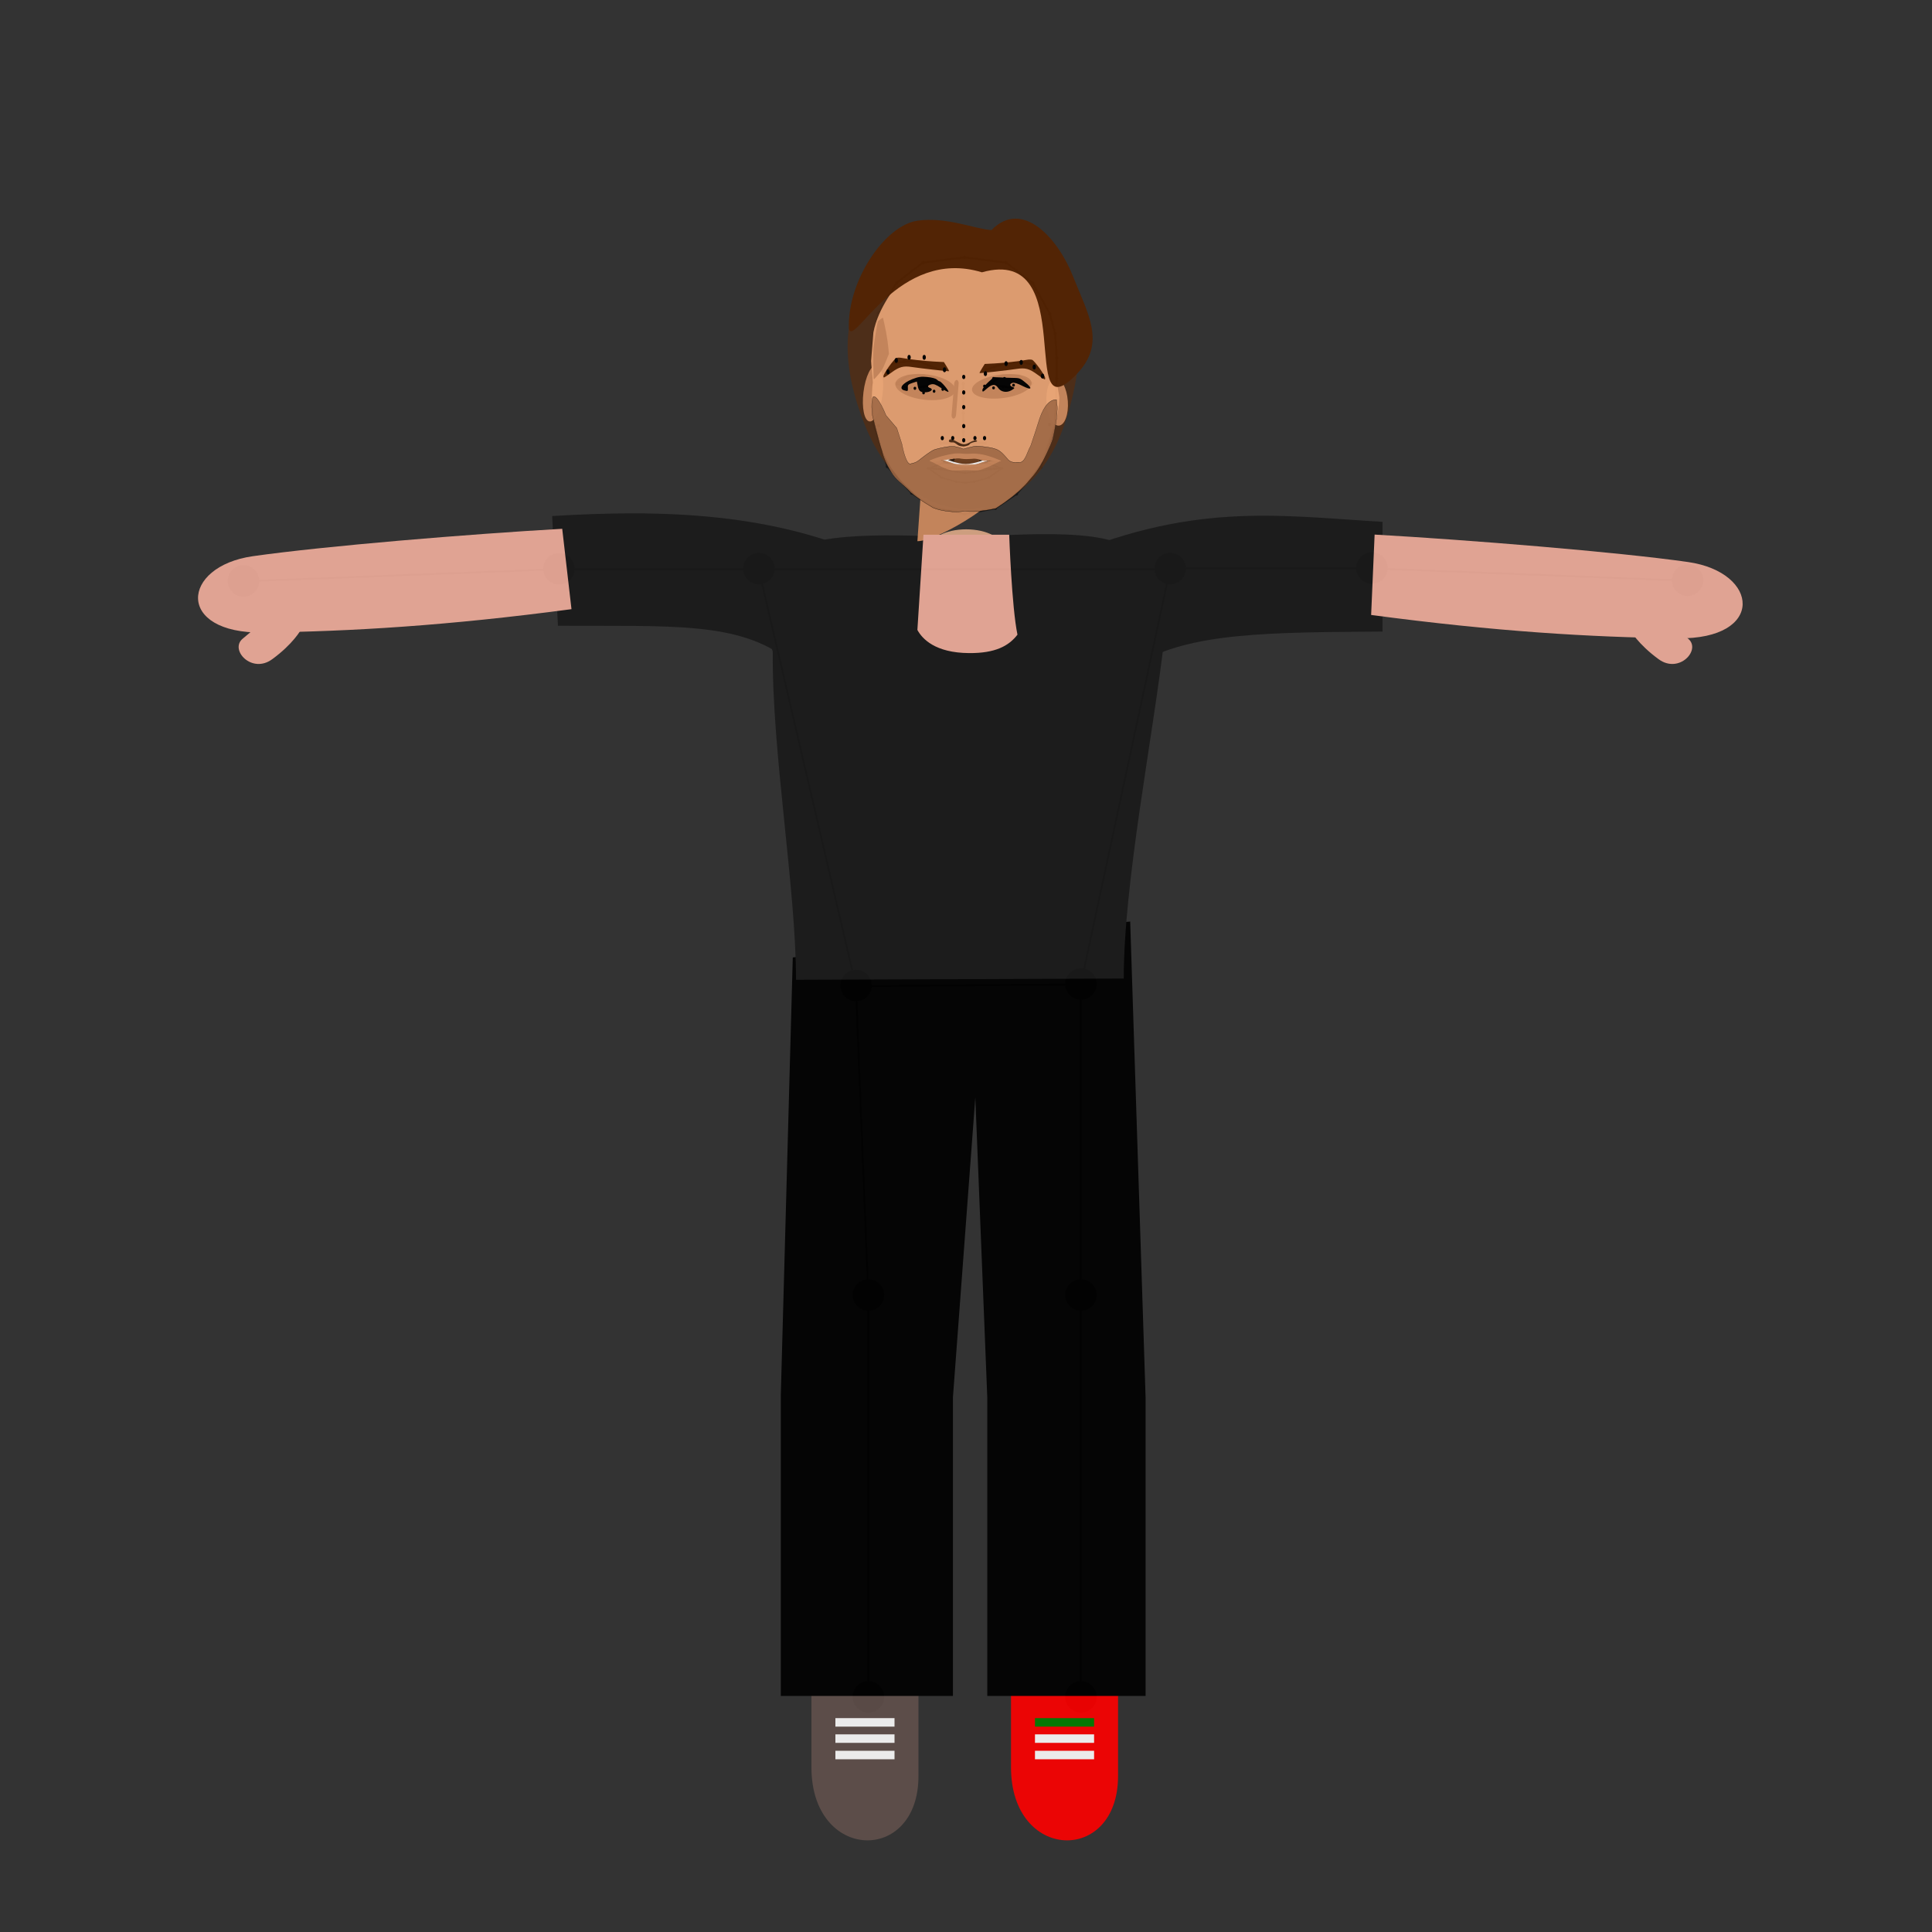 <?xml version="1.0" encoding="UTF-8" standalone="no"?>
<svg
   xmlns:dc="http://purl.org/dc/elements/1.1/"
   xmlns:cc="http://creativecommons.org/ns#"
   xmlns:rdf="http://www.w3.org/1999/02/22-rdf-syntax-ns#"
   xmlns:svg="http://www.w3.org/2000/svg"
   xmlns="http://www.w3.org/2000/svg"
   xmlns:sodipodi="http://sodipodi.sourceforge.net/DTD/sodipodi-0.dtd"
   xmlns:inkscape="http://www.inkscape.org/namespaces/inkscape"
   xml:space="preserve"
   style="enable-background:new 0 0 1000 1000;"
   viewBox="0 0 1000 1000"
   height="1000px"
   width="1000px"
   y="0px"
   x="0px"
   id="Layer_1"
   version="1.1"
   sodipodi:docname="pablo.svg"
   inkscape:version="1.0 (4035a4f, 2020-05-01)"><rect x="0" y="0" width="1000" height="1000" fill="#333333" stroke="none"/><defs
     id="defs2677" /><sodipodi:namedview
     inkscape:document-rotation="0"
     pagecolor="#ffffff"
     bordercolor="#666666"
     borderopacity="1"
     objecttolerance="10"
     gridtolerance="10"
     guidetolerance="10"
     inkscape:pageopacity="0"
     inkscape:pageshadow="2"
     inkscape:window-width="1440"
     inkscape:window-height="878"
     id="namedview2675"
     showgrid="false"
     inkscape:zoom="3.1949856"
     inkscape:cx="461.03327"
     inkscape:cy="237.85106"
     inkscape:window-x="0"
     inkscape:window-y="0"
     inkscape:window-maximized="1"
     inkscape:current-layer="head-group"
     inkscape:snap-bbox="false"
     inkscape:snap-nodes="false"
     inkscape:snap-global="false" /><style
     id="style4358">
    #skeleton {
     opacity: 0.5;
     color: white;
    }
    .hair {
      fill: #552200
    }
  </style><g
     id="skeleton"><circle
   r="8.2"
   cy="294.3"
   cx="392.8"
   id="rightShoulder" /><circle
   r="8.2"
   cy="294.4"
   cx="289.3"
   id="rightElbow" /><circle
   cy="300.8"
   cx="125.9"
   transform="matrix(0.995,-0.099,0.099,0.995,-29.027,13.87)"
   id="rightWrist"
   r="8.2" /><circle
   r="8.2"
   cy="510.1"
   cx="443.1"
   id="rightHip" /><circle
   r="8.2"
   cy="670.3"
   cx="449.5"
   id="rightKnee" /><circle
   r="8.2"
   cy="878.3"
   cx="449.5"
   id="rightAnkle" /><circle
   r="8.2"
   cy="294.3"
   cx="605.7"
   id="leftShoulder" /><circle
   r="8.2"
   cy="294"
   cx="710.1"
   id="leftElbow" /><circle
   r="8.2"
   cy="300.3"
   cx="873.5"
   id="leftWrist" /><circle
   r="8.2"
   cy="509.3"
   cx="559.5"
   id="leftHip" /><circle
   r="8.2"
   cy="670.3"
   cx="559.5"
   id="leftKnee" /><circle
   r="8.2"
   cy="878.3"
   cx="559.5"
   id="leftAnkle" /><polygon
   id="torso-line-s"
   points="443,510.4 559.4,509.6 605.6,294.6 392.7,294.6 "
   style="fill:none;stroke:#000000;stroke-miterlimit:10" /><polyline
   id="right-arm-line-s"
   points="391.7,294.6 289,294.6 125.7,300.9  "
   style="fill:none;stroke:#000000;stroke-miterlimit:10" /><polyline
   id="left-arm-line-s"
   points="607.1,294.2 710.3,294.2 873.6,300.6  "
   style="fill:none;stroke:#000000;stroke-miterlimit:10" /><polyline
   id="right-leg-line-s"
   points="443,510.4 449.4,670.6 449.4,878.6  "
   style="fill:none;stroke:#000000;stroke-miterlimit:10" /><polyline
   id="left-leg-line-s"
   points="559.4,509.6 559.4,670.6 559.4,878.6  "
   style="fill:none;stroke:#000000;stroke-miterlimit:10" /><g
   transform="matrix(1.087,0,0,1.101,-42.63,6.475)"
   id="head-s">
      <g
   id="face-s">
        
        <g
   transform="translate(2.238,17.121)"
   id="left-brow-group-s">
          <circle
   r="0.8"
   cy="151.6"
   cx="534.1"
   id="leftBrow0" />
          <circle
   r="0.8"
   cy="148.7"
   cx="530.1"
   id="leftBrow1" />
          <circle
   r="0.8"
   cy="147.2"
   cx="523.8"
   id="leftBrow2" />
          <circle
   r="0.8"
   cy="147.6"
   cx="516.5"
   id="leftBrow3" />
          <circle
   r="0.8"
   cy="150.8"
   cx="506.5"
   id="leftBrow4" />
          <polyline
   points="533.9,151.6 529.9,148.7 523.6,147.2 516.3,147.6    506.3,150.8  "
   style="fill:none;stroke:#000000;stroke-miterlimit:10"
   id="left-brow-s" />
        </g>
        <g
   transform="translate(-2.797,16.785)"
   id="right-brow-group-s">
          <circle
   r="0.8"
   cy="152"
   cx="462.4"
   id="rightBrow0" />
          <circle
   r="0.8"
   cy="148.3"
   cx="466.4"
   id="rightBrow1" />
          <circle
   r="0.8"
   cy="147.3"
   cx="472.6"
   id="rightBrow2" />
          <circle
   r="0.8"
   cy="151.3"
   cx="489.7"
   id="rightBrow4" />
          <circle
   r="0.8"
   cy="147.3"
   cx="479.9"
   id="rightBrow3" />
          <polyline
   points="462.4,152 466.4,148.3 472.6,147.3 479.9,147.3    489.7,151.3  "
   style="fill:none;stroke:#000000;stroke-miterlimit:10"
   id="right-brow-s" />
        </g>
        <g
   transform="matrix(1.189,0,0,1,-97.534,14.137)"
   id="left-eye-group-s">
          <circle
   r="0.8"
   cy="160.2"
   cx="528.2"
   id="leftEye0" />
          <circle
   r="0.8"
   cy="156.5"
   cx="523"
   id="leftEye1" />
          <circle
   r="0.8"
   cy="156.5"
   cx="516.7"
   id="leftEye2" />
          <circle
   r="0.8"
   cy="160.7"
   cx="511.5"
   id="leftEye3" />
          <circle
   r="0.8"
   cy="161.7"
   cx="516.7"
   id="leftEye4" />
          <circle
   r="0.8"
   cy="162.5"
   cx="523"
   id="leftEye5" />
          <polygon
   id="left-eye-line-s"
   points="516.4,156.5 511.3,160.7 516.4,161.7 522.7,162.5 528,160.2 522.7,156.5 "
   style="fill:none;stroke:#000000;stroke-miterlimit:10" />
        </g>
        <g
   transform="matrix(1.138,0,0,1,-67.347,14.211)"
   id="right-eye-group-s">
          <circle
   r="0.8"
   cy="160.2"
   cx="468.6"
   id="rightEye0" />
          <circle
   r="0.8"
   cy="156.5"
   cx="473.8"
   id="rightEye1" />
          <circle
   r="0.8"
   cy="156.5"
   cx="480.1"
   id="rightEye2" />
          <circle
   r="0.8"
   cy="160.7"
   cx="485.3"
   id="rightEye3" />
          <circle
   r="0.8"
   cy="161.7"
   cx="480.1"
   id="rightEye4" />
          <circle
   r="0.8"
   cy="162.5"
   cx="473.8"
   id="rightEye5" />
          <polygon
   id="right-eye-line-s"
   points="480.1,156.5 485.3,160.7 480.1,161.7 473.8,162.5 468.6,160.2 473.8,156.5 "
   style="fill:none;stroke:#000000;stroke-miterlimit:10" />
        </g>
        <g
   transform="matrix(1,0,0,1.223,0.336,-15.616)"
   id="nose-group-s">
          <circle
   r="0.8"
   cy="155.4"
   cx="497.6"
   id="nose0" />
          <circle
   r="0.8"
   cy="161.2"
   cx="497.6"
   id="nose1" />
          <circle
   r="0.8"
   cy="166.7"
   cx="497.6"
   id="nose2" />
          <circle
   r="0.8"
   cy="173.8"
   cx="497.6"
   id="nose3" />
          <circle
   r="0.8"
   cy="179.1"
   cx="497.6"
   id="nose4" />
          <circle
   r="0.8"
   cy="178.3"
   cx="508"
   id="leftNose0" />
          <circle
   r="0.8"
   cy="178.3"
   cx="503.2"
   id="leftNose1" />
          <circle
   r="0.8"
   cy="178.3"
   cx="486.9"
   id="rightNose0" />
          <circle
   r="0.8"
   cy="178.3"
   cx="492.1"
   id="rightNose1" />
          <polyline
   id="nose-ridge-and-right"
   points="486.9,178.3 492.1,178.3 497.6,179.1 497.6,173.8    497.6,166.7 497.6,161.2 497.6,155.4  "
   style="fill:none;stroke:#000000;stroke-miterlimit:10" />
          <polyline
   id="nose-right"
   points="508,178.3 503,178.3 497.6,179.1  "
   style="fill:none;stroke:#000000;stroke-miterlimit:10" />
        </g>
        <g
   transform="matrix(1,0,0,0.7,0.406,74.019)"
   id="mouth-group-s">
          <circle
   r="0.8"
   cy="206.7"
   cx="509.5"
   id="leftLowerLipBottom0" />
          <circle
   r="0.8"
   cy="209.5"
   cx="502.6"
   id="leftLowerLipBottom1" />
          <circle
   r="0.8"
   cy="202.8"
   cx="502.4"
   id="leftLowerLipTop0" />
          <circle
   r="0.8"
   cy="200.4"
   cx="515.9"
   id="leftMouthCorner" />
          <circle
   r="0.8"
   cy="199.9"
   cx="502.4"
   id="leftUpperLipBottom1" />
          <circle
   r="0.8"
   cy="197"
   cx="509"
   id="leftUpperLipTop0" />
          <circle
   r="0.8"
   cy="195.9"
   cx="502.6"
   id="leftUpperLipTop1" />
          <circle
   r="0.8"
   cy="210"
   cx="498.4"
   id="lowerLipBottomMid" />
          <circle
   r="0.8"
   cy="203.5"
   cx="498.4"
   id="lowerLipTopMid" />
          <circle
   r="0.8"
   cy="206.7"
   cx="487.3"
   id="rightLowerLipBottom0" />
          <circle
   r="0.8"
   cy="209.5"
   cx="494.3"
   id="rightLowerLipBottom1" />
          <circle
   r="0.8"
   cy="202.8"
   cx="494.5"
   id="rightLowerLipTop0" />
          <circle
   r="0.8"
   cy="200.4"
   cx="480.9"
   id="rightMouthCorner" />
          <circle
   r="0.8"
   cy="199.9"
   cx="494.5"
   id="rightUpperLipBottom1" />
          <circle
   r="0.8"
   cy="197"
   cx="487.8"
   id="rightUpperLipTop0" />
          <circle
   r="0.8"
   cy="195.9"
   cx="494.3"
   id="rightUpperLipTop1" />
          <circle
   r="0.8"
   cy="200.4"
   cx="498.4"
   id="upperLipBottomMid" />
          <circle
   r="0.8"
   cy="196.8"
   cx="498.4"
   id="upperLipTopMid" />
          <path
   d="m 484.5,199.9 c 0.4,0 0.8,0.4 0.8,0.8 0,0.4 -0.4,0.8 -0.8,0.8 -0.4,0 -0.8,-0.4 -0.8,-0.8 0,-0.4 0.4,-0.8 0.8,-0.8 z"
   id="rightMiddleLip" />
          <path
   d="m 512.3,199.9 c 0.4,0 0.8,0.4 0.8,0.8 0,0.4 -0.4,0.8 -0.8,0.8 -0.4,0 -0.8,-0.4 -0.8,-0.8 0,-0.4 0.4,-0.8 0.8,-0.8 z"
   id="leftMiddleLip" />
          <polygon
   id="mouth-line"
   points="515.9,200.4 509.5,206.7 502.4,209.5 498.4,210 494.3,209.5 487.3,206.7 480.9,200.4 487.8,197 494.3,195.9 498.4,196.8 502.6,195.9 509,197 "
   style="fill:none;stroke:#000000;stroke-miterlimit:10" />
          <polyline
   id="top-mouth-line"
   points="480.9,200.4 484.5,200.7 494.5,199.9 498.4,200.4    502.4,199.9 512.3,200.7 515.9,200.4  "
   style="fill:none;stroke:#000000;stroke-miterlimit:10" />
          <polyline
   id="bottom-mouth-line"
   points="480.9,200.4 484.5,200.7 494.5,202.8 498.4,203.6    502.4,202.8 512.3,200.7 515.9,200.4  "
   style="fill:none;stroke:#000000;stroke-miterlimit:10" />
        </g>
      </g>
      <g
   id="head-shape-s">
        <circle
   r="0.8"
   cy="141.6"
   cx="539.1"
   id="leftJaw0" /><circle
   r="0.8"
   cy="150.8"
   cx="541.6"
   id="leftJaw1" /><circle
   r="0.8"
   cy="162.5"
   cx="542.4"
   id="leftJaw2" /><circle
   r="0.8"
   cy="172.1"
   cx="542.4"
   id="leftJaw3" /><circle
   r="0.8"
   cy="193.7"
   cx="539"
   id="leftJaw4" /><circle
   r="0.8"
   cy="226.3"
   cx="523.2"
   id="leftJaw6" /><circle
   r="0.8"
   cy="213.7"
   cx="534.8"
   id="leftJaw5" /><circle
   r="0.8"
   cy="233"
   cx="513.2"
   id="leftJaw7" /><circle
   r="0.8"
   cy="141.2"
   cx="457.5"
   id="rightJaw0" /><circle
   r="0.8"
   cy="150.5"
   cx="455"
   id="rightJaw1" /><circle
   r="0.8"
   cy="162.2"
   cx="454.2"
   id="rightJaw2" /><circle
   r="0.8"
   cy="171.7"
   cx="454.2"
   id="rightJaw3" /><circle
   r="0.8"
   cy="194.253"
   cx="457.591"
   id="rightJaw4" /><circle
   r="0.8"
   cy="213.4"
   cx="461.8"
   id="rightJaw5" /><circle
   r="0.8"
   cy="225.9"
   cx="473.4"
   id="rightJaw6" /><circle
   r="0.8"
   cy="232.6"
   cx="483.4"
   id="rightJaw7" /><circle
   r="0.8"
   cy="235.8"
   cx="498.4"
   id="jawMid" /><circle
   r="0.8"
   cy="115.1"
   cx="498.6"
   id="topMid" />
        <circle
   r="0.8"
   cy="117.6"
   cx="518.3"
   id="leftTop0" />
        <circle
   r="0.8"
   cy="127.1"
   cx="530.9"
   id="leftTop1" />
        
        <circle
   r="0.8"
   cy="117.6"
   cx="478.7"
   id="rightTop0" />
        <circle
   r="0.8"
   cy="127.1"
   cx="466.1"
   id="rightTop1" />
      <polyline
   points="498.4,115.1 478.6,117.6 466.1,127.1 457.5,141.2    455,150.5 454.2,162.2 454.2,171.7 455,193.4 461.8,213.4 473.4,225.9 483.4,232.6 498.4,235.8 513.2,233 523.2,226.3 534.8,213.7    541.6,193.7 542.4,172.1 542.4,162.5 541.6,150.8 539.1,141.6 530.9,127.1 518.3,117.6 498.4,115.1 "
   style="fill:none;stroke:#000000;stroke-miterlimit:10"
   id="head-line-s" /></g>
    </g>
  </g><g
     id="illustration"
     style="opacity: 0.9"><g
       id="left-shoe">
      <path
   id="path425"
   d="M523.3,868v46.8c0,48.8,55.4,50.3,55.4,4.5v-51.8L523.3,868z"
   style="fill:red" />
      <rect
   id="rect427"
   height="4.4"
   width="30.6"
   style="fill:green;"
   y="889.3"
   x="535.7" />
      <rect
   id="rect429"
   height="4.4"
   width="30.6"
   style="fill:#FFFFFF;"
   y="897.7"
   x="535.7" />
      <rect
   id="rect431"
   height="4.4"
   width="30.6"
   style="fill:#FFFFFF;"
   y="906.2"
   x="535.7" />
    </g><g
       id="right-shoe">
      <path
   id="path433"
   d="M420,868v46.8c0,48.8,55.4,50.3,55.4,4.5v-51.8L420,868z"
   style="fill:#60504B;" />
      <rect
   id="rect437"
   height="4.4"
   width="30.6"
   style="fill:#FFFFFF;"
   y="889.3"
   x="432.4" />
      <rect
   id="rect439"
   height="4.4"
   width="30.6"
   style="fill:#FFFFFF;"
   y="897.7"
   x="432.4" />
      <rect
   id="rect441"
   height="4.4"
   width="30.6"
   style="fill:#FFFFFF;"
   y="906.2"
   x="432.4" />
    </g><path
       sodipodi:nodetypes="ccccccccccccc"
       d="M 410.342,495.571 404.145,722 v 155.8 h 89.089 V 723.3 l 11.585,-155.304 v 0 L 511.016,723.3 v 154.5 h 81.94 V 723.3 l -7.967,-246.32 z"
       style="fill:#000000;stroke-width:0.945"
       id="pants" /><path
       sodipodi:nodetypes="cccscccc"
       d="m 412.013,507.122 c 0,-47.3 -12.532,-117.974 -12.033,-169.85 -5.006,-14.507 -0.584,-39.837 9.492,-50.837 12.075,-13.2 69.459,-8.535 87.994,-8.535 20.074,0 77.069,-6.603 89.76,8.497 7.922,9.4 9.945,30.662 15.483,43.862 -5.911,51.317 -21.063,126.337 -21.063,176.237 z"
       style="fill:#1a1a1a;stroke-width:0.877"
       id="shirt" /><path
       d="M285.8,267.1l3,56.8c58.9,0.3,93.5-2.3,119.3,17.7l48.7-50.2C402.5,264.7,341.8,263.7,285.8,267.1z"
       style="fill:#1a1a1a"
       id="shirt-sleeve-right" /><path
       d="M545.7,290.4l43.3,53.2c27-16.2,67.7-16.3,126.6-16.7v-56.8C659.6,266.7,616.4,259.7,545.7,290.4z"
       style="fill:#1a1a1a"
       id="shirt-sleeve-left" /><ellipse
       cx="500.103"
       cy="284.141"
       rx="19.292"
       ry="10.167"
       style="fill:#deaa87;stroke-width:0.713"
       id="shirt-collar" /><path
       d="M843.8,326.2l17-6.8c0,0,6.1,5.5,13,11.2s-4.7,18.4-15.3,10.6C847.8,333.4,843.8,326.2,843.8,326.2z"
       style="fill:#F3AF9D;"
       id="hand-thumb-left" /><path
       d="M155.6,326.2l-17-6.8c0,0-6.1,5.5-13,11.2c-6.9,5.7,4.7,18.4,15.3,10.6   C151.6,333.4,155.6,326.2,155.6,326.2z"
       style="fill:#F3AF9D;"
       id="hand-thumb-right" /><path
       d="M291,273.7c-47.7,2.7-123.1,8.9-160.2,14.2c-37.1,5.3-40.1,40.1,5.3,39.5s95.2-3.5,159.7-12.1   L291,273.7z"
       style="fill:#F3AF9D;"
       id="forearm-right" /><path
       d="M709.7,318.3c64.5,8.6,113.3,11.5,158.7,12.1s42.4-34.2,5.3-39.5c-37.1-5.3-114.5-11.5-162.2-14.2   L709.7,318.3z"
       style="fill:#F3AF9D;"
       id="forearm-left" /><path
       sodipodi:nodetypes="cccc"
       d="m 477.493,242.445 43.305,5.008 c 4.079,8.738 -34.792,32.664 -45.956,32.664 z"
       style="fill:#d38d5f;stroke-width:0.994"
       id="neck-shadow" /><g
       transform="matrix(1,0,0,1.308,0,-40.338)"
       id="head-group"><path
         d="m 500.421,123.882 c -25.45,0 -83.892,15.594 -52.786,75.111 23.377,44.744 83.772,43.884 103.229,-0.035 32.676,-73.758 -50.442,-81.942 -50.442,-75.076 z"
         style="fill:#502d16;stroke-width:1.001"
         id="hair"
         sodipodi:nodetypes="scsss" /><path
         sodipodi:nodetypes="cccccc"
         d="m 477.989,242.445 h 44.374 c 0,0 1.305,28.739 4.277,39.539 -4.459,4.458 -11.496,7.384 -25.084,7.292 -17.41,-0.092 -24.166,-5.574 -26.714,-9.159 z"
         style="fill:#f3af9d;stroke-width:0.988"
         id="neck" /><ellipse
         transform="matrix(0.999,-0.054,0.093,0.996,0,0)"
         cy="219.228"
         cx="527.319"
         style="fill:#d38d5f;stroke-width:0.597"
         rx="5.532"
         ry="9.426"
         id="ear-left" /><ellipse
         transform="matrix(0.996,0.094,-0.159,0.987,0,0)"
         cy="143.543"
         cx="476.608"
         style="fill:#d38d5f;stroke-width:0.619"
         rx="4.968"
         ry="11.283"
         id="ear-right" /><path
         sodipodi:nodetypes="cccccccccccccccccccccccc"
         id="face-skin"
         d="m 478.225,135.441 -13.697,7.891 c 0,0 -10.14,9.322 -12.464,19.048 0,0 -0.758,7.244 -1.201,11.304 0,1.269 0.703,5.25 0.925,8.549 -0.553,2.03 -0.517,5.934 -0.738,8.556 0.332,4.229 3.984,13.095 5.091,17.071 1.107,3.383 2.871,4.851 5.195,8.15 3.984,3.975 3.533,4.407 9.952,8.721 2.656,2.114 6.565,4.767 11.655,6.713 7.746,1.692 7.834,0.685 16.465,1.615 8.631,-0.761 8.41,0.328 15.935,-1.279 5.865,-2.368 8.863,-5.041 14.728,-8.678 2.504,-1.675 4.536,-4.744 9.737,-9.988 1.881,-2.791 3.757,-6.782 6.413,-14.394 1.217,-3.806 1.89,-6.576 2.112,-10.606 -0.391,-2.153 -1.106,-4.177 -1.419,-7.526 0.198,-4.305 0.177,-4.287 0.177,-8.114 -0.055,-2.368 -0.593,-7.389 -0.87,-9.842 -0.156,-2.332 -2.014,-5.646 -2.718,-7.739 -1.487,-2.452 -7.968,-11.562 -7.968,-11.562 l -13.806,-7.891 -21.805,-2.077 z"
         style="fill:#ffb380;fill-opacity:0.902;stroke-width:0.998" /><path
         d="m 439.374,160.871 c 2.328,8.008 25.397,-32.408 68.865,-22.275 51.675,-11.14 17.371,65.866 49.321,40.058 15.104,-12.201 5.486,-23.575 -2.219,-38.546 -7.705,-14.972 -26.211,-30.708 -42.137,-18.227 -8.315,-0.33 -23.297,-5.365 -38.323,-3.708 -17.154,1.946 -36.359,23.977 -35.507,42.698 z"
         class="hair"
         id="hair-top"
         style="stroke-width:1.129"
         sodipodi:nodetypes="ccszccc" /><path
         style="fill:#d38d5f;stroke-width:0.01"
         d="m 452.189,196.168 c -0.196,-0.621 -0.264,-13.358 -0.084,-15.687 0.157,-2.031 2.032,-13.618 2.265,-13.995 0.193,-0.312 2.57,-2.046 2.642,-1.928 0.103,0.169 1.28,5.598 1.654,7.629 0.608,3.306 1.004,6.184 1.261,9.162 l 0.169,1.963 -1.582,3.905 c -0.977,2.412 -1.726,4.042 -1.959,4.264 -0.208,0.197 -0.377,0.469 -0.377,0.604 0,0.205 -3.376,4.123 -3.755,4.357 -0.067,0.042 -0.172,-0.082 -0.233,-0.275 z"
         id="right-temple-shadow"
         transform="matrix(1,0,0,0.764,0,30.831)" /><g
         transform="matrix(1.071,0,0,1.228,-34.89,-13.443)"
         id="face-group"><g
           id="left-brow-group"
           transform="translate(2.309,5.649)">
          <path
   d="m 529.054,146.358 c 1.082,0.196 6.327,5.051 6.327,5.874 0,0.705 -0.054,0.666 -3.894,-1.175 -3.732,-1.84 -5.733,-2.193 -9.897,-1.762 -3.732,0.392 -17.793,1.449 -17.955,1.331 -0.054,-0.039 0.487,-0.705 1.19,-1.488 l 1.352,-1.449 4.705,-0.157 c 4.489,-0.157 12.385,-0.744 15.684,-1.175 0.811,-0.117 1.947,-0.117 2.488,0 z"
   style="stroke-width:0.054"
   class="hair"
   id="path5660" />
          <circle
   r="0.8"
   cy="148.7"
   cx="530.1"
   id="leftBrow1_1_" />
          <circle
   r="0.8"
   cy="150.8"
   cx="506.5"
   id="leftBrow4_1_" />
          <circle
   r="0.8"
   cy="147.6"
   cx="516.5"
   id="leftBrow3_1_" />
          <circle
   r="0.8"
   cy="151.6"
   cx="534.1"
   id="leftBrow0_1_" />
          <circle
   r="0.8"
   cy="147.2"
   cx="523.8"
   id="leftBrow2_1_" />
        </g><g
           id="right-brow-group"
           transform="translate(-0.665,3.914)">
          <path
   id="right-brow"
   class="hair"
   d="m 466.526,147.483 c -1.082,0.196 -6.327,5.051 -6.327,5.874 0,0.705 0.054,0.666 3.894,-1.175 3.732,-1.84 5.733,-2.193 9.897,-1.762 3.732,0.392 17.793,1.449 17.955,1.331 0.054,-0.039 -0.487,-0.705 -1.19,-1.488 l -1.352,-1.449 -4.705,-0.157 c -4.489,-0.157 -12.385,-0.744 -15.684,-1.175 -0.811,-0.117 -1.947,-0.117 -2.488,0 z" />
          <circle
   r="0.8"
   cy="148.3"
   cx="466.4"
   id="rightBrow1_1_" />
          <circle
   r="0.8"
   cy="151.3"
   cx="489.7"
   id="rightBrow4_1_" />
          <circle
   r="0.8"
   cy="147.3"
   cx="479.9"
   id="rightBrow3_1_" />
          <circle
   r="0.8"
   cy="152"
   cx="462.4"
   id="rightBrow0_1_" />
          <circle
   r="0.8"
   cy="147.3"
   cx="472.6"
   id="rightBrow2_1_" />
        </g><g
           transform="matrix(0.84,0,0,0.586,78.713,66.302)"
           style="fill:#000000"
           id="left-eye-group">
          <ellipse
   transform="matrix(0.991,-0.131,0.198,0.98,0,0)"
   ry="6.504"
   rx="17.258"
   cy="228.367"
   cx="480.564"
   id="left-eye-shadow"
   style="fill:#d38d5f;stroke-width:1.222" /><path
   d="m 513.549,158.636 c -1.815,1.598 -3.267,3.474 -3.267,4.238 0,1.251 0.29,1.181 2.541,-0.764 3.122,-2.571 4.864,-2.71 6.461,-0.486 1.597,2.362 4.937,2.918 7.695,1.39 2.033,-1.181 2.105,-1.32 0.726,-1.806 -1.815,-0.625 -1.888,-1.737 -0.073,-2.293 0.871,-0.278 3.122,0.417 5.808,1.737 5.445,2.64 6.026,1.39 1.016,-2.362 -3.339,-2.501 -2.765,-1.902 -9.73,-2.183 l -7.911,-0.319 z"
   style="stroke-width:0.071"
   id="left-eye" />
          <circle
   r="0.8"
   cy="160.2"
   cx="528.2"
   id="leftEye0_1_" />
          <circle
   r="0.8"
   cy="156.5"
   cx="523"
   id="leftEye1_1_" />
          <circle
   r="0.8"
   cy="162.5"
   cx="523"
   id="leftEye5_1_" />
          <circle
   r="0.8"
   cy="156.5"
   cx="516.7"
   id="leftEye2_1_" />
          <circle
   r="0.8"
   cy="160.7"
   cx="511.5"
   id="leftEye3_1_" />
          <circle
   r="0.8"
   cy="161.7"
   cx="516.7"
   id="leftEye4_1_" />
        </g><g
           transform="matrix(0.806,0,0,0.628,97.044,60.589)"
           style="fill:#000000"
           id="right-eye-group">
          <ellipse
   transform="matrix(0.998,0.067,0.118,0.993,0,0)"
   ry="6.66"
   rx="18.016"
   cy="129.603"
   cx="460.495"
   id="right-eye-shadow"
   style="fill:#d38d5f;stroke-width:1.045" /><path
   d="m 466.944,155.525 c -5.847,2.009 -8.277,4.833 -4.796,5.712 2.234,0.565 2.365,0.502 2.234,-1.318 -0.131,-1.444 0.197,-1.757 2.628,-2.448 l 2.759,-0.753 0.46,1.946 c 0.657,2.95 1.445,3.578 4.533,3.578 3.219,0 5.256,-1.506 3.022,-2.197 -1.971,-0.565 -1.708,-1.381 0.591,-1.883 1.577,-0.314 2.759,0.063 5.978,1.883 2.168,1.318 4.139,2.134 4.336,1.946 0.526,-0.439 -4.336,-5.398 -5.321,-5.398 -0.328,0 -1.117,-0.439 -1.708,-0.941 -0.591,-0.502 -3.022,-1.067 -5.65,-1.255 -3.745,-0.314 -5.321,-0.126 -9.066,1.13 z"
   style="stroke-width:0.064"
   id="right-eye-shape" />
          <circle
   r="0.8"
   cy="160.2"
   cx="468.6"
   id="rightEye0_1_" />
          <circle
   r="0.8"
   cy="156.5"
   cx="473.8"
   id="rightEye1_1_" />
          <circle
   r="0.8"
   cy="162.5"
   cx="473.8"
   id="rightEye5_1_" />
          <circle
   r="0.8"
   cy="156.5"
   cx="480.1"
   id="rightEye2_1_" />
          <circle
   r="0.8"
   cy="160.7"
   cx="485.3"
   id="rightEye3_1_" />
          <circle
   r="0.8"
   cy="161.7"
   cx="480.1"
   id="rightEye4_1_" />
        </g><g
           transform="matrix(0.968,0,0,0.861,16.659,23.727)"
           id="nose-group">
          <path
   id="nose-bottom"
   d="m 490.356,179.01 c -0.447,0.543 0.02,0.892 1.21,0.892 0.729,0 1.132,-0.136 2.334,0.562 1.746,1.047 2.394,0.803 3.7,0.969 0.932,-0.116 2.507,-0.342 2.866,-0.768 0.312,-0.465 1.46,-0.692 2.191,-0.847 0.74,-0.116 1.512,-0.188 1.59,-0.343 0.198,-0.62 -1.781,-0.388 -3.66,0.426 -2.409,1.008 -3.416,0.969 -6.187,-0.194 -2.265,-0.969 -3.702,-1.202 -4.043,-0.698 z"
   style="fill:#502d16;stroke-width:0.039"
   sodipodi:nodetypes="cscccccccc" /><rect
   ry="1.337"
   transform="matrix(1,-0.018,-0.11,0.994,0,0)"
   y="166.767"
   x="511.329"
   height="14.533"
   width="2.227"
   id="nose-shadow"
   style="fill:#d38d5f;stroke-width:0.667" />
          <circle
   r="0.8"
   cy="161.2"
   cx="497.6"
   id="nose1_1_" />
          <circle
   r="0.8"
   cy="155.4"
   cx="497.6"
   id="nose0_1_" />
          <circle
   r="0.8"
   cy="173.8"
   cx="497.6"
   id="nose3_1_" />
          <circle
   r="0.8"
   cy="178.3"
   cx="486.9"
   id="rightNose0_1_" />
          <circle
   r="0.8"
   cy="178.3"
   cx="492.1"
   id="rightNose1_1_" />
          <circle
   r="0.8"
   cy="166.7"
   cx="497.6"
   id="nose2_1_" />
          <circle
   r="0.8"
   cy="179.1"
   cx="497.6"
   id="nose4_1_" />
          <circle
   r="0.8"
   cy="178.3"
   cx="508"
   id="leftNose0_1_" />
          <circle
   r="0.8"
   cy="178.3"
   cx="503.2"
   id="leftNose1_1_" />
        </g><path
           style="fill:#aa6e47;fill-opacity:0.902;stroke:#000000;stroke-width:0.08px;stroke-linecap:butt;stroke-linejoin:miter;stroke-opacity:1"
           d="m 454.547,163.939 c 2.201,-0.79 6.254,6.011 6.254,6.011 l 5.205,4.086 2.475,5.139 c 0,0 1.643,6.25 3.916,6.388 1.654,-0.275 2.773,-0.406 3.954,-1.012 1.971,-1.01 5.806,-3.102 7.962,-3.633 2.067,-0.413 7.407,-1.236 9.724,-0.964 2.317,0.271 4.138,0.808 4.138,0.808 0,0 4.811,-0.911 6,-0.946 1.189,-0.034 6.622,0.299 9.004,0.826 2.7,0.439 4.394,1.818 6.776,3.66 1.82,1.109 3.548,0.643 5.758,0.745 2.458,-0.251 3.534,-3.818 4.902,-5.183 l 2.11,-4.18 2.296,-4.774 c 2.184,-4.234 5.183,-6.203 8.213,-6.015 0.629,4.336 0.273,1.9 0.218,4.48 0,0 -0.267,2.944 -2.127,8.316 -1.447,2.893 -4.597,6.801 -4.597,6.801 0,0 -2.105,2.917 -4.999,5.121 -2.067,1.515 -5.476,4.223 -7.75,5.325 -2.274,1.515 -10.093,4.973 -10.093,4.973 0,0 -9.928,1.511 -14.889,0.823 -4.961,0.689 -12.374,-0.097 -15.475,-1.061 -4.961,-1.928 -8.014,-3.351 -10.701,-4.866 -4.341,-3.03 -7.257,-3.978 -9.531,-6.595 -2.48,-2.617 -4.019,-5.274 -4.433,-6.789 -1.654,-3.03 -4.731,-11.664 -4.731,-11.664 0,0 -0.824,-4.719 0.416,-5.821 z"
           id="beard"
           sodipodi:nodetypes="ccccccczczcccccccccccccccccccc" /><g
           style="fill:#502d16"
           inkscape:transform-center-y="-2.5241946"
           inkscape:transform-center-x="0.53884212"
           transform="matrix(0.987,0,0,0.678,6.319,41.799)"
           id="mouth-group"><circle
             style="fill:#502d16"
             r="0.5"
             cy="208.729"
             cx="499.558"
             id="upperLipBottomMid_1_" /><circle
             style="fill:#502d16"
             r="0.5"
             cy="209.738"
             cx="493.62"
             id="rightUpperLipBottom1_1_" /><circle
             style="fill:#502d16"
             r="0.5"
             cy="209.669"
             cx="505.066"
             id="leftUpperLipBottom1_1_" /><circle
             style="fill:#502d16"
             r="0.5"
             cy="211.969"
             cx="499.816"
             id="lowerLipTopMid_2_" /><circle
             style="fill:#502d16"
             r="0.5"
             cy="211.675"
             cx="496.628"
             id="rightLowerLipTop0_2_" /><circle
             style="fill:#502d16"
             r="0.5"
             cy="211.607"
             cx="503.089"
             id="leftLowerLipTop0_2_" /><path
             style="fill:#502d16"
             d="m 487.5,209.6 c 0.3,0 0.5,0.3 0.5,0.5 0,0.2 -0.3,0.5 -0.5,0.5 -0.3,0 -0.5,-0.3 -0.5,-0.5 0,-0.2 0.3,-0.5 0.5,-0.5 z"
             id="rightMiddleLip_2_" /><path
             style="fill:#502d16"
             d="m 511.1,209.6 c 0.3,0 0.5,0.3 0.5,0.5 0,0.2 -0.3,0.5 -0.5,0.5 -0.2,0 -0.5,-0.3 -0.5,-0.5 0,-0.2 0.2,-0.5 0.5,-0.5 z"
             id="leftMiddleLip_2_" /><ellipse
             style="fill:#28170b;fill-opacity:0.902;stroke-width:0.762"
             id="inside-mouth"
             cx="499.402"
             cy="211.015"
             rx="11.213"
             ry="1.584" /><ellipse
             style="fill:#784421;fill-opacity:0.902;stroke-width:0.762"
             id="tounge"
             cx="500.02"
             cy="210.643"
             rx="6.253"
             ry="2.238" /><path
             id="teeth"
             d="m 503.36,208.308 c 2.939,0 6.14,1.984 6.14,1.984 0,0 -5.848,2.242 -9.929,2.242 -4.163,0 -9.983,-2.319 -9.983,-2.319 0,0 3.825,-1.907 6.763,-1.907 h 3.504 z"
             style="fill:none;stroke:#ffffff;stroke-width:0.911;stroke-miterlimit:10"
             sodipodi:nodetypes="ccscccc" /><path
             style="fill:#d38d5f"
             d="m 496.316,209.4 c -2.75,-0.138 -7.265,0.875 -7.265,0.875 -1.885,-0.117 -6.282,1.53 -7.3,0.191 3.5,-1.685 9.136,-2.992 12.357,-3.387 3.148,-0.18 4.343,0.228 5.738,0.159 1.085,0.103 2.817,-0.274 4.974,-0.044 3.862,0.197 8.438,1.823 11.992,3.341 -1.215,0.584 -4.552,-0.503 -6.887,0.011 -2.2,0.405 -3.728,-1.008 -6.392,-1.008 0,0 -1.971,0.201 -3.781,0.207 -1.81,0.005 -3.438,-0.344 -3.438,-0.344 z"
             id="lip-upper"
             sodipodi:nodetypes="ccccccccczc" /><path
             sodipodi:nodetypes="ccccacccc"
             id="lip-lower"
             d="m 495.453,212.104 c -2.757,-0.173 -4.396,-1.524 -6.386,-1.585 -2.149,0.207 -6.083,-1.255 -7.094,0.085 3.478,1.685 7.615,4.093 10.816,4.489 3.129,0.18 4.605,-0.083 6.908,-0.09 2.021,-0.006 3.918,0.274 6.061,0.044 3.493,-0.68 7.523,-2.994 11.055,-4.512 -1.208,-0.584 -5.719,0.297 -7.868,0.402 -1.925,0.146 -2.402,0.993 -5.242,1.304"
             style="opacity:0.9;fill:#d38d5f;stroke-width:0.997" /></g></g></g></g></svg>
